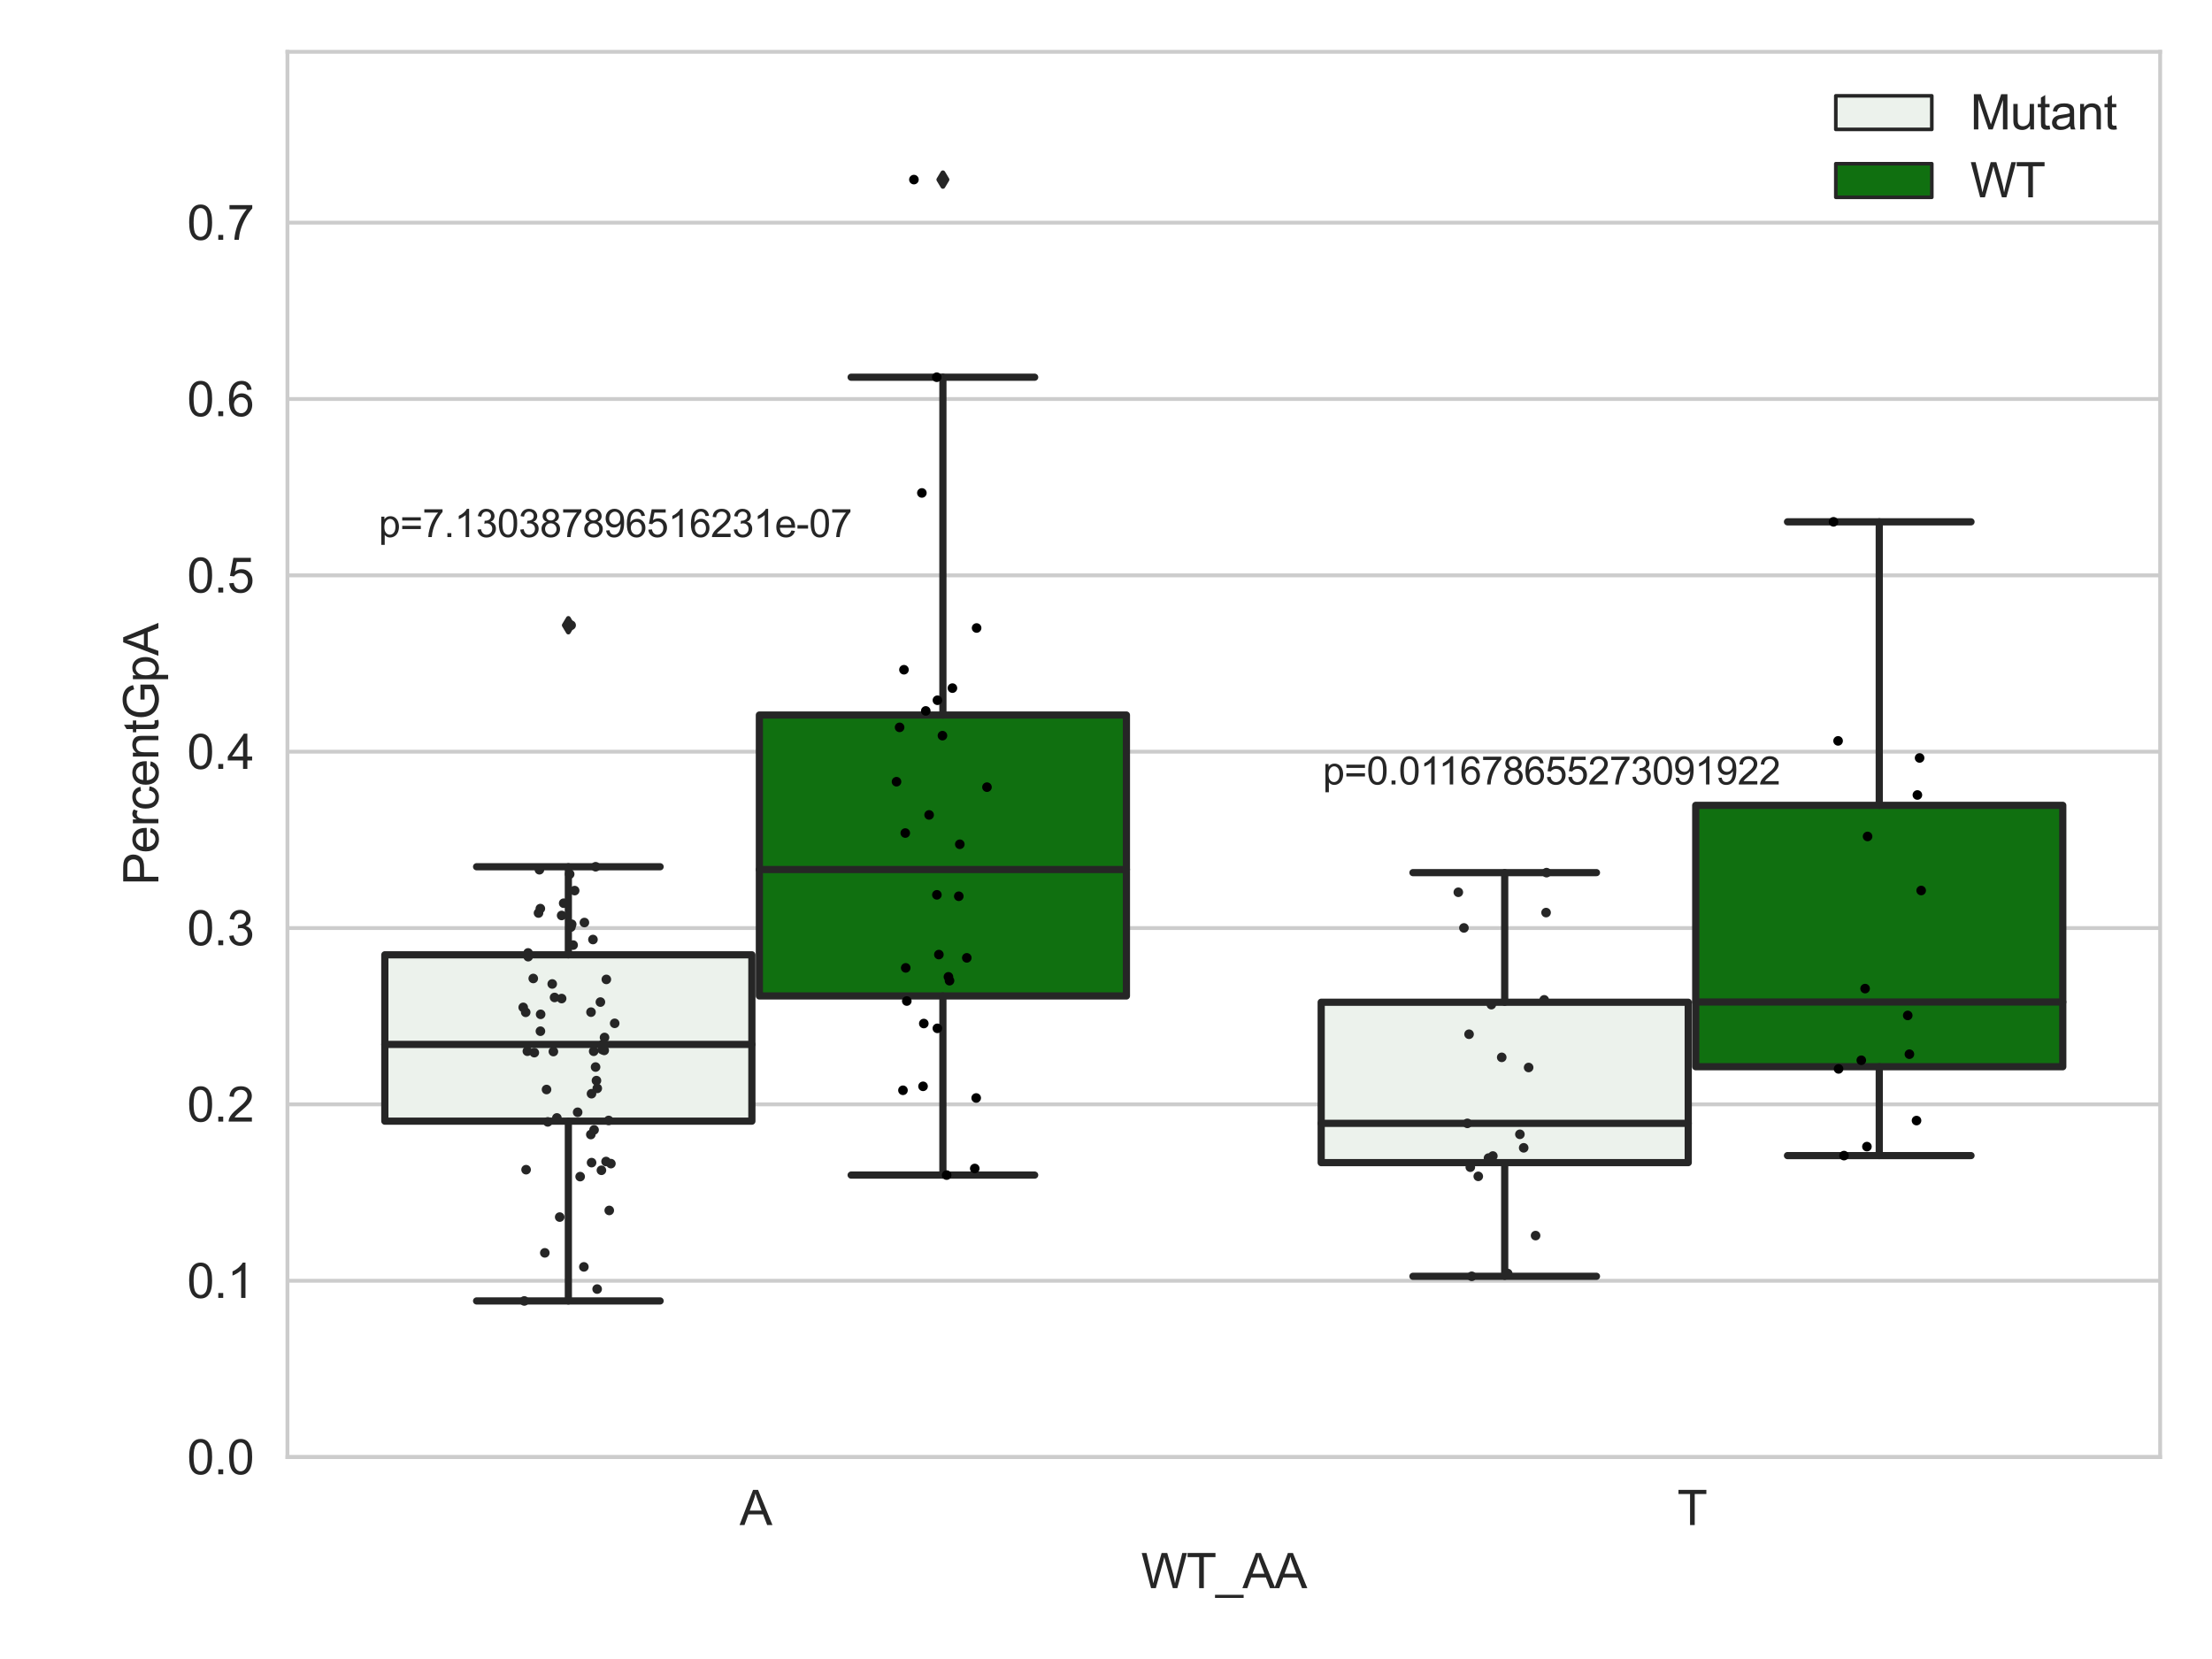 <?xml version="1.0" encoding="utf-8" standalone="no"?>
<!DOCTYPE svg PUBLIC "-//W3C//DTD SVG 1.1//EN"
  "http://www.w3.org/Graphics/SVG/1.1/DTD/svg11.dtd">
<svg xmlns:xlink="http://www.w3.org/1999/xlink" width="460.8pt" height="345.6pt" viewBox="0 0 460.8 345.6" xmlns="http://www.w3.org/2000/svg" version="1.1">
 <defs>
  <style type="text/css">*{stroke-linejoin: round; stroke-linecap: butt}</style>
 </defs>
 <g id="figure_1">
  <g id="patch_1">
   <path d="M 0 345.6 
L 460.8 345.6 
L 460.8 0 
L 0 0 
z
" style="fill: #ffffff"/>
  </g>
  <g id="axes_1">
   <g id="patch_2">
    <path d="M 59.881 303.539 
L 450 303.539 
L 450 10.8 
L 59.881 10.8 
z
" style="fill: #ffffff"/>
   </g>
   <g id="matplotlib.axis_1">
    <g id="xtick_1">
     <g id="text_1">
      <!-- A -->
      <g style="fill: #262626" transform="translate(154.076 317.697)scale(0.1 -0.1)">
       <defs>
        <path id="ArialMT-41" d="M -9 0 
L 1750 4581 
L 2403 4581 
L 4278 0 
L 3588 0 
L 3053 1388 
L 1138 1388 
L 634 0 
L -9 0 
z
M 1313 1881 
L 2866 1881 
L 2388 3150 
Q 2169 3728 2063 4100 
Q 1975 3659 1816 3225 
L 1313 1881 
z
" transform="scale(0.016)"/>
       </defs>
       <use xlink:href="#ArialMT-41"/>
      </g>
     </g>
    </g>
    <g id="xtick_2">
     <g id="text_2">
      <!-- T -->
      <g style="fill: #262626" transform="translate(349.416 317.697)scale(0.1 -0.1)">
       <defs>
        <path id="ArialMT-54" d="M 1659 0 
L 1659 4041 
L 150 4041 
L 150 4581 
L 3781 4581 
L 3781 4041 
L 2266 4041 
L 2266 0 
L 1659 0 
z
" transform="scale(0.016)"/>
       </defs>
       <use xlink:href="#ArialMT-54"/>
      </g>
     </g>
    </g>
    <g id="text_3">
     <!-- WT_AA -->
     <g style="fill: #262626" transform="translate(237.716 330.842)scale(0.1 -0.1)">
      <defs>
       <path id="ArialMT-57" d="M 1294 0 
L 78 4581 
L 700 4581 
L 1397 1578 
Q 1509 1106 1591 641 
Q 1766 1375 1797 1488 
L 2669 4581 
L 3400 4581 
L 4056 2263 
Q 4303 1400 4413 641 
Q 4500 1075 4641 1638 
L 5359 4581 
L 5969 4581 
L 4713 0 
L 4128 0 
L 3163 3491 
Q 3041 3928 3019 4028 
Q 2947 3713 2884 3491 
L 1913 0 
L 1294 0 
z
" transform="scale(0.016)"/>
       <path id="ArialMT-5f" d="M -97 -1272 
L -97 -866 
L 3631 -866 
L 3631 -1272 
L -97 -1272 
z
" transform="scale(0.016)"/>
      </defs>
      <use xlink:href="#ArialMT-57"/>
      <use xlink:href="#ArialMT-54" x="94.385"/>
      <use xlink:href="#ArialMT-5f" x="155.469"/>
      <use xlink:href="#ArialMT-41" x="211.084"/>
      <use xlink:href="#ArialMT-41" x="277.783"/>
     </g>
    </g>
   </g>
   <g id="matplotlib.axis_2">
    <g id="ytick_1">
     <g id="line2d_1">
      <path d="M 59.881 303.539 
L 450 303.539 
" clip-path="url(#p569dc129f0)" style="fill: none; stroke: #cccccc; stroke-width: 0.8; stroke-linecap: round"/>
     </g>
     <g id="text_4">
      <!-- 0.0 -->
      <g style="fill: #262626" transform="translate(38.981 307.118)scale(0.1 -0.1)">
       <defs>
        <path id="ArialMT-30" d="M 266 2259 
Q 266 3072 433 3567 
Q 600 4063 929 4331 
Q 1259 4600 1759 4600 
Q 2128 4600 2406 4451 
Q 2684 4303 2865 4023 
Q 3047 3744 3150 3342 
Q 3253 2941 3253 2259 
Q 3253 1453 3087 958 
Q 2922 463 2592 192 
Q 2263 -78 1759 -78 
Q 1097 -78 719 397 
Q 266 969 266 2259 
z
M 844 2259 
Q 844 1131 1108 757 
Q 1372 384 1759 384 
Q 2147 384 2411 759 
Q 2675 1134 2675 2259 
Q 2675 3391 2411 3762 
Q 2147 4134 1753 4134 
Q 1366 4134 1134 3806 
Q 844 3388 844 2259 
z
" transform="scale(0.016)"/>
        <path id="ArialMT-2e" d="M 581 0 
L 581 641 
L 1222 641 
L 1222 0 
L 581 0 
z
" transform="scale(0.016)"/>
       </defs>
       <use xlink:href="#ArialMT-30"/>
       <use xlink:href="#ArialMT-2e" x="55.615"/>
       <use xlink:href="#ArialMT-30" x="83.398"/>
      </g>
     </g>
    </g>
    <g id="ytick_2">
     <g id="line2d_2">
      <path d="M 59.881 266.802 
L 450 266.802 
" clip-path="url(#p569dc129f0)" style="fill: none; stroke: #cccccc; stroke-width: 0.8; stroke-linecap: round"/>
     </g>
     <g id="text_5">
      <!-- 0.1 -->
      <g style="fill: #262626" transform="translate(38.981 270.381)scale(0.1 -0.1)">
       <defs>
        <path id="ArialMT-31" d="M 2384 0 
L 1822 0 
L 1822 3584 
Q 1619 3391 1289 3197 
Q 959 3003 697 2906 
L 697 3450 
Q 1169 3672 1522 3987 
Q 1875 4303 2022 4600 
L 2384 4600 
L 2384 0 
z
" transform="scale(0.016)"/>
       </defs>
       <use xlink:href="#ArialMT-30"/>
       <use xlink:href="#ArialMT-2e" x="55.615"/>
       <use xlink:href="#ArialMT-31" x="83.398"/>
      </g>
     </g>
    </g>
    <g id="ytick_3">
     <g id="line2d_3">
      <path d="M 59.881 230.066 
L 450 230.066 
" clip-path="url(#p569dc129f0)" style="fill: none; stroke: #cccccc; stroke-width: 0.8; stroke-linecap: round"/>
     </g>
     <g id="text_6">
      <!-- 0.2 -->
      <g style="fill: #262626" transform="translate(38.981 233.645)scale(0.1 -0.1)">
       <defs>
        <path id="ArialMT-32" d="M 3222 541 
L 3222 0 
L 194 0 
Q 188 203 259 391 
Q 375 700 629 1000 
Q 884 1300 1366 1694 
Q 2113 2306 2375 2664 
Q 2638 3022 2638 3341 
Q 2638 3675 2398 3904 
Q 2159 4134 1775 4134 
Q 1369 4134 1125 3890 
Q 881 3647 878 3216 
L 300 3275 
Q 359 3922 746 4261 
Q 1134 4600 1788 4600 
Q 2447 4600 2831 4234 
Q 3216 3869 3216 3328 
Q 3216 3053 3103 2787 
Q 2991 2522 2730 2228 
Q 2469 1934 1863 1422 
Q 1356 997 1212 845 
Q 1069 694 975 541 
L 3222 541 
z
" transform="scale(0.016)"/>
       </defs>
       <use xlink:href="#ArialMT-30"/>
       <use xlink:href="#ArialMT-2e" x="55.615"/>
       <use xlink:href="#ArialMT-32" x="83.398"/>
      </g>
     </g>
    </g>
    <g id="ytick_4">
     <g id="line2d_4">
      <path d="M 59.881 193.329 
L 450 193.329 
" clip-path="url(#p569dc129f0)" style="fill: none; stroke: #cccccc; stroke-width: 0.8; stroke-linecap: round"/>
     </g>
     <g id="text_7">
      <!-- 0.3 -->
      <g style="fill: #262626" transform="translate(38.981 196.908)scale(0.1 -0.1)">
       <defs>
        <path id="ArialMT-33" d="M 269 1209 
L 831 1284 
Q 928 806 1161 595 
Q 1394 384 1728 384 
Q 2125 384 2398 659 
Q 2672 934 2672 1341 
Q 2672 1728 2419 1979 
Q 2166 2231 1775 2231 
Q 1616 2231 1378 2169 
L 1441 2663 
Q 1497 2656 1531 2656 
Q 1891 2656 2178 2843 
Q 2466 3031 2466 3422 
Q 2466 3731 2256 3934 
Q 2047 4138 1716 4138 
Q 1388 4138 1169 3931 
Q 950 3725 888 3313 
L 325 3413 
Q 428 3978 793 4289 
Q 1159 4600 1703 4600 
Q 2078 4600 2393 4439 
Q 2709 4278 2876 4000 
Q 3044 3722 3044 3409 
Q 3044 3113 2884 2869 
Q 2725 2625 2413 2481 
Q 2819 2388 3044 2092 
Q 3269 1797 3269 1353 
Q 3269 753 2831 336 
Q 2394 -81 1725 -81 
Q 1122 -81 723 278 
Q 325 638 269 1209 
z
" transform="scale(0.016)"/>
       </defs>
       <use xlink:href="#ArialMT-30"/>
       <use xlink:href="#ArialMT-2e" x="55.615"/>
       <use xlink:href="#ArialMT-33" x="83.398"/>
      </g>
     </g>
    </g>
    <g id="ytick_5">
     <g id="line2d_5">
      <path d="M 59.881 156.593 
L 450 156.593 
" clip-path="url(#p569dc129f0)" style="fill: none; stroke: #cccccc; stroke-width: 0.8; stroke-linecap: round"/>
     </g>
     <g id="text_8">
      <!-- 0.4 -->
      <g style="fill: #262626" transform="translate(38.981 160.172)scale(0.1 -0.1)">
       <defs>
        <path id="ArialMT-34" d="M 2069 0 
L 2069 1097 
L 81 1097 
L 81 1613 
L 2172 4581 
L 2631 4581 
L 2631 1613 
L 3250 1613 
L 3250 1097 
L 2631 1097 
L 2631 0 
L 2069 0 
z
M 2069 1613 
L 2069 3678 
L 634 1613 
L 2069 1613 
z
" transform="scale(0.016)"/>
       </defs>
       <use xlink:href="#ArialMT-30"/>
       <use xlink:href="#ArialMT-2e" x="55.615"/>
       <use xlink:href="#ArialMT-34" x="83.398"/>
      </g>
     </g>
    </g>
    <g id="ytick_6">
     <g id="line2d_6">
      <path d="M 59.881 119.856 
L 450 119.856 
" clip-path="url(#p569dc129f0)" style="fill: none; stroke: #cccccc; stroke-width: 0.8; stroke-linecap: round"/>
     </g>
     <g id="text_9">
      <!-- 0.5 -->
      <g style="fill: #262626" transform="translate(38.981 123.435)scale(0.1 -0.1)">
       <defs>
        <path id="ArialMT-35" d="M 266 1200 
L 856 1250 
Q 922 819 1161 601 
Q 1400 384 1738 384 
Q 2144 384 2425 690 
Q 2706 997 2706 1503 
Q 2706 1984 2436 2262 
Q 2166 2541 1728 2541 
Q 1456 2541 1237 2417 
Q 1019 2294 894 2097 
L 366 2166 
L 809 4519 
L 3088 4519 
L 3088 3981 
L 1259 3981 
L 1013 2750 
Q 1425 3038 1878 3038 
Q 2478 3038 2890 2622 
Q 3303 2206 3303 1553 
Q 3303 931 2941 478 
Q 2500 -78 1738 -78 
Q 1113 -78 717 272 
Q 322 622 266 1200 
z
" transform="scale(0.016)"/>
       </defs>
       <use xlink:href="#ArialMT-30"/>
       <use xlink:href="#ArialMT-2e" x="55.615"/>
       <use xlink:href="#ArialMT-35" x="83.398"/>
      </g>
     </g>
    </g>
    <g id="ytick_7">
     <g id="line2d_7">
      <path d="M 59.881 83.12 
L 450 83.12 
" clip-path="url(#p569dc129f0)" style="fill: none; stroke: #cccccc; stroke-width: 0.8; stroke-linecap: round"/>
     </g>
     <g id="text_10">
      <!-- 0.6 -->
      <g style="fill: #262626" transform="translate(38.981 86.699)scale(0.1 -0.1)">
       <defs>
        <path id="ArialMT-36" d="M 3184 3459 
L 2625 3416 
Q 2550 3747 2413 3897 
Q 2184 4138 1850 4138 
Q 1581 4138 1378 3988 
Q 1113 3794 959 3422 
Q 806 3050 800 2363 
Q 1003 2672 1297 2822 
Q 1591 2972 1913 2972 
Q 2475 2972 2870 2558 
Q 3266 2144 3266 1488 
Q 3266 1056 3080 686 
Q 2894 316 2569 119 
Q 2244 -78 1831 -78 
Q 1128 -78 684 439 
Q 241 956 241 2144 
Q 241 3472 731 4075 
Q 1159 4600 1884 4600 
Q 2425 4600 2770 4297 
Q 3116 3994 3184 3459 
z
M 888 1484 
Q 888 1194 1011 928 
Q 1134 663 1356 523 
Q 1578 384 1822 384 
Q 2178 384 2434 671 
Q 2691 959 2691 1453 
Q 2691 1928 2437 2201 
Q 2184 2475 1800 2475 
Q 1419 2475 1153 2201 
Q 888 1928 888 1484 
z
" transform="scale(0.016)"/>
       </defs>
       <use xlink:href="#ArialMT-30"/>
       <use xlink:href="#ArialMT-2e" x="55.615"/>
       <use xlink:href="#ArialMT-36" x="83.398"/>
      </g>
     </g>
    </g>
    <g id="ytick_8">
     <g id="line2d_8">
      <path d="M 59.881 46.383 
L 450 46.383 
" clip-path="url(#p569dc129f0)" style="fill: none; stroke: #cccccc; stroke-width: 0.8; stroke-linecap: round"/>
     </g>
     <g id="text_11">
      <!-- 0.7 -->
      <g style="fill: #262626" transform="translate(38.981 49.962)scale(0.1 -0.1)">
       <defs>
        <path id="ArialMT-37" d="M 303 3981 
L 303 4522 
L 3269 4522 
L 3269 4084 
Q 2831 3619 2401 2847 
Q 1972 2075 1738 1259 
Q 1569 684 1522 0 
L 944 0 
Q 953 541 1156 1306 
Q 1359 2072 1739 2783 
Q 2119 3494 2547 3981 
L 303 3981 
z
" transform="scale(0.016)"/>
       </defs>
       <use xlink:href="#ArialMT-30"/>
       <use xlink:href="#ArialMT-2e" x="55.615"/>
       <use xlink:href="#ArialMT-37" x="83.398"/>
      </g>
     </g>
    </g>
    <g id="text_12">
     <!-- PercentGpA -->
     <g style="fill: #262626" transform="translate(32.994 184.405)rotate(-90)scale(0.1 -0.1)">
      <defs>
       <path id="ArialMT-50" d="M 494 0 
L 494 4581 
L 2222 4581 
Q 2678 4581 2919 4538 
Q 3256 4481 3484 4323 
Q 3713 4166 3852 3881 
Q 3991 3597 3991 3256 
Q 3991 2672 3619 2267 
Q 3247 1863 2275 1863 
L 1100 1863 
L 1100 0 
L 494 0 
z
M 1100 2403 
L 2284 2403 
Q 2872 2403 3119 2622 
Q 3366 2841 3366 3238 
Q 3366 3525 3220 3729 
Q 3075 3934 2838 4000 
Q 2684 4041 2272 4041 
L 1100 4041 
L 1100 2403 
z
" transform="scale(0.016)"/>
       <path id="ArialMT-65" d="M 2694 1069 
L 3275 997 
Q 3138 488 2766 206 
Q 2394 -75 1816 -75 
Q 1088 -75 661 373 
Q 234 822 234 1631 
Q 234 2469 665 2931 
Q 1097 3394 1784 3394 
Q 2450 3394 2872 2941 
Q 3294 2488 3294 1666 
Q 3294 1616 3291 1516 
L 816 1516 
Q 847 969 1125 678 
Q 1403 388 1819 388 
Q 2128 388 2347 550 
Q 2566 713 2694 1069 
z
M 847 1978 
L 2700 1978 
Q 2663 2397 2488 2606 
Q 2219 2931 1791 2931 
Q 1403 2931 1139 2672 
Q 875 2413 847 1978 
z
" transform="scale(0.016)"/>
       <path id="ArialMT-72" d="M 416 0 
L 416 3319 
L 922 3319 
L 922 2816 
Q 1116 3169 1280 3281 
Q 1444 3394 1641 3394 
Q 1925 3394 2219 3213 
L 2025 2691 
Q 1819 2813 1613 2813 
Q 1428 2813 1281 2702 
Q 1134 2591 1072 2394 
Q 978 2094 978 1738 
L 978 0 
L 416 0 
z
" transform="scale(0.016)"/>
       <path id="ArialMT-63" d="M 2588 1216 
L 3141 1144 
Q 3050 572 2676 248 
Q 2303 -75 1759 -75 
Q 1078 -75 664 370 
Q 250 816 250 1647 
Q 250 2184 428 2587 
Q 606 2991 970 3192 
Q 1334 3394 1763 3394 
Q 2303 3394 2647 3120 
Q 2991 2847 3088 2344 
L 2541 2259 
Q 2463 2594 2264 2762 
Q 2066 2931 1784 2931 
Q 1359 2931 1093 2626 
Q 828 2322 828 1663 
Q 828 994 1084 691 
Q 1341 388 1753 388 
Q 2084 388 2306 591 
Q 2528 794 2588 1216 
z
" transform="scale(0.016)"/>
       <path id="ArialMT-6e" d="M 422 0 
L 422 3319 
L 928 3319 
L 928 2847 
Q 1294 3394 1984 3394 
Q 2284 3394 2536 3286 
Q 2788 3178 2913 3003 
Q 3038 2828 3088 2588 
Q 3119 2431 3119 2041 
L 3119 0 
L 2556 0 
L 2556 2019 
Q 2556 2363 2490 2533 
Q 2425 2703 2258 2804 
Q 2091 2906 1866 2906 
Q 1506 2906 1245 2678 
Q 984 2450 984 1813 
L 984 0 
L 422 0 
z
" transform="scale(0.016)"/>
       <path id="ArialMT-74" d="M 1650 503 
L 1731 6 
Q 1494 -44 1306 -44 
Q 1000 -44 831 53 
Q 663 150 594 308 
Q 525 466 525 972 
L 525 2881 
L 113 2881 
L 113 3319 
L 525 3319 
L 525 4141 
L 1084 4478 
L 1084 3319 
L 1650 3319 
L 1650 2881 
L 1084 2881 
L 1084 941 
Q 1084 700 1114 631 
Q 1144 563 1211 522 
Q 1278 481 1403 481 
Q 1497 481 1650 503 
z
" transform="scale(0.016)"/>
       <path id="ArialMT-47" d="M 2638 1797 
L 2638 2334 
L 4578 2338 
L 4578 638 
Q 4131 281 3656 101 
Q 3181 -78 2681 -78 
Q 2006 -78 1454 211 
Q 903 500 622 1047 
Q 341 1594 341 2269 
Q 341 2938 620 3517 
Q 900 4097 1425 4378 
Q 1950 4659 2634 4659 
Q 3131 4659 3532 4498 
Q 3934 4338 4162 4050 
Q 4391 3763 4509 3300 
L 3963 3150 
Q 3859 3500 3706 3700 
Q 3553 3900 3268 4020 
Q 2984 4141 2638 4141 
Q 2222 4141 1919 4014 
Q 1616 3888 1430 3681 
Q 1244 3475 1141 3228 
Q 966 2803 966 2306 
Q 966 1694 1177 1281 
Q 1388 869 1791 669 
Q 2194 469 2647 469 
Q 3041 469 3416 620 
Q 3791 772 3984 944 
L 3984 1797 
L 2638 1797 
z
" transform="scale(0.016)"/>
       <path id="ArialMT-70" d="M 422 -1272 
L 422 3319 
L 934 3319 
L 934 2888 
Q 1116 3141 1344 3267 
Q 1572 3394 1897 3394 
Q 2322 3394 2647 3175 
Q 2972 2956 3137 2557 
Q 3303 2159 3303 1684 
Q 3303 1175 3120 767 
Q 2938 359 2589 142 
Q 2241 -75 1856 -75 
Q 1575 -75 1351 44 
Q 1128 163 984 344 
L 984 -1272 
L 422 -1272 
z
M 931 1641 
Q 931 1000 1190 694 
Q 1450 388 1819 388 
Q 2194 388 2461 705 
Q 2728 1022 2728 1688 
Q 2728 2322 2467 2637 
Q 2206 2953 1844 2953 
Q 1484 2953 1207 2617 
Q 931 2281 931 1641 
z
" transform="scale(0.016)"/>
      </defs>
      <use xlink:href="#ArialMT-50"/>
      <use xlink:href="#ArialMT-65" x="66.699"/>
      <use xlink:href="#ArialMT-72" x="122.314"/>
      <use xlink:href="#ArialMT-63" x="155.615"/>
      <use xlink:href="#ArialMT-65" x="205.615"/>
      <use xlink:href="#ArialMT-6e" x="261.23"/>
      <use xlink:href="#ArialMT-74" x="316.846"/>
      <use xlink:href="#ArialMT-47" x="344.629"/>
      <use xlink:href="#ArialMT-70" x="422.412"/>
      <use xlink:href="#ArialMT-41" x="478.027"/>
     </g>
    </g>
   </g>
   <g id="patch_3">
    <path d="M 80.167 233.558 
L 156.631 233.558 
L 156.631 198.903 
L 80.167 198.903 
L 80.167 233.558 
z
" clip-path="url(#p569dc129f0)" style="fill: #ecf2ec; stroke: #262626; stroke-width: 1.5; stroke-linejoin: miter"/>
   </g>
   <g id="patch_4">
    <path d="M 158.191 207.475 
L 234.654 207.475 
L 234.654 148.954 
L 158.191 148.954 
L 158.191 207.475 
z
" clip-path="url(#p569dc129f0)" style="fill: #107010; stroke: #262626; stroke-width: 1.5; stroke-linejoin: miter"/>
   </g>
   <g id="patch_5">
    <path d="M 275.227 242.2 
L 351.69 242.2 
L 351.69 208.785 
L 275.227 208.785 
L 275.227 242.2 
z
" clip-path="url(#p569dc129f0)" style="fill: #ecf2ec; stroke: #262626; stroke-width: 1.5; stroke-linejoin: miter"/>
   </g>
   <g id="patch_6">
    <path d="M 353.251 222.221 
L 429.714 222.221 
L 429.714 167.769 
L 353.251 167.769 
L 353.251 222.221 
z
" clip-path="url(#p569dc129f0)" style="fill: #107010; stroke: #262626; stroke-width: 1.5; stroke-linejoin: miter"/>
   </g>
   <g id="patch_7">
    <path d="M 157.411 303.539 
L 157.411 303.539 
L 157.411 303.539 
L 157.411 303.539 
z
" clip-path="url(#p569dc129f0)" style="fill: #ecf2ec; stroke: #262626; stroke-width: 0.75; stroke-linejoin: miter"/>
   </g>
   <g id="patch_8">
    <path d="M 157.411 303.539 
L 157.411 303.539 
L 157.411 303.539 
L 157.411 303.539 
z
" clip-path="url(#p569dc129f0)" style="fill: #107010; stroke: #262626; stroke-width: 0.75; stroke-linejoin: miter"/>
   </g>
   <g id="PathCollection_1"/>
   <g id="PathCollection_2"/>
   <g id="line2d_9">
    <path d="M 118.399 233.558 
L 118.399 271.011 
" clip-path="url(#p569dc129f0)" style="fill: none; stroke: #262626; stroke-width: 1.5; stroke-linecap: round"/>
   </g>
   <g id="line2d_10">
    <path d="M 118.399 198.903 
L 118.399 180.559 
" clip-path="url(#p569dc129f0)" style="fill: none; stroke: #262626; stroke-width: 1.5; stroke-linecap: round"/>
   </g>
   <g id="line2d_11">
    <path d="M 99.283 271.011 
L 137.515 271.011 
" clip-path="url(#p569dc129f0)" style="fill: none; stroke: #262626; stroke-width: 1.5; stroke-linecap: round"/>
   </g>
   <g id="line2d_12">
    <path d="M 99.283 180.559 
L 137.515 180.559 
" clip-path="url(#p569dc129f0)" style="fill: none; stroke: #262626; stroke-width: 1.5; stroke-linecap: round"/>
   </g>
   <g id="line2d_13">
    <defs>
     <path id="ma89167f324" d="M -0 1.414 
L 0.849 0 
L 0 -1.414 
L -0.849 -0 
z
" style="stroke: #262626; stroke-linejoin: miter"/>
    </defs>
    <g clip-path="url(#p569dc129f0)">
     <use xlink:href="#ma89167f324" x="118.399" y="130.249" style="fill: #262626; stroke: #262626; stroke-linejoin: miter"/>
    </g>
   </g>
   <g id="line2d_14">
    <path d="M 196.423 207.475 
L 196.423 244.791 
" clip-path="url(#p569dc129f0)" style="fill: none; stroke: #262626; stroke-width: 1.5; stroke-linecap: round"/>
   </g>
   <g id="line2d_15">
    <path d="M 196.423 148.954 
L 196.423 78.582 
" clip-path="url(#p569dc129f0)" style="fill: none; stroke: #262626; stroke-width: 1.5; stroke-linecap: round"/>
   </g>
   <g id="line2d_16">
    <path d="M 177.307 244.791 
L 215.539 244.791 
" clip-path="url(#p569dc129f0)" style="fill: none; stroke: #262626; stroke-width: 1.5; stroke-linecap: round"/>
   </g>
   <g id="line2d_17">
    <path d="M 177.307 78.582 
L 215.539 78.582 
" clip-path="url(#p569dc129f0)" style="fill: none; stroke: #262626; stroke-width: 1.5; stroke-linecap: round"/>
   </g>
   <g id="line2d_18">
    <g clip-path="url(#p569dc129f0)">
     <use xlink:href="#ma89167f324" x="196.423" y="37.413" style="fill: #262626; stroke: #262626; stroke-linejoin: miter"/>
    </g>
   </g>
   <g id="line2d_19">
    <path d="M 313.458 242.2 
L 313.458 265.877 
" clip-path="url(#p569dc129f0)" style="fill: none; stroke: #262626; stroke-width: 1.5; stroke-linecap: round"/>
   </g>
   <g id="line2d_20">
    <path d="M 313.458 208.785 
L 313.458 181.785 
" clip-path="url(#p569dc129f0)" style="fill: none; stroke: #262626; stroke-width: 1.5; stroke-linecap: round"/>
   </g>
   <g id="line2d_21">
    <path d="M 294.343 265.877 
L 332.574 265.877 
" clip-path="url(#p569dc129f0)" style="fill: none; stroke: #262626; stroke-width: 1.5; stroke-linecap: round"/>
   </g>
   <g id="line2d_22">
    <path d="M 294.343 181.785 
L 332.574 181.785 
" clip-path="url(#p569dc129f0)" style="fill: none; stroke: #262626; stroke-width: 1.5; stroke-linecap: round"/>
   </g>
   <g id="line2d_23"/>
   <g id="line2d_24">
    <path d="M 391.482 222.221 
L 391.482 240.731 
" clip-path="url(#p569dc129f0)" style="fill: none; stroke: #262626; stroke-width: 1.5; stroke-linecap: round"/>
   </g>
   <g id="line2d_25">
    <path d="M 391.482 167.769 
L 391.482 108.706 
" clip-path="url(#p569dc129f0)" style="fill: none; stroke: #262626; stroke-width: 1.5; stroke-linecap: round"/>
   </g>
   <g id="line2d_26">
    <path d="M 372.366 240.731 
L 410.598 240.731 
" clip-path="url(#p569dc129f0)" style="fill: none; stroke: #262626; stroke-width: 1.5; stroke-linecap: round"/>
   </g>
   <g id="line2d_27">
    <path d="M 372.366 108.706 
L 410.598 108.706 
" clip-path="url(#p569dc129f0)" style="fill: none; stroke: #262626; stroke-width: 1.5; stroke-linecap: round"/>
   </g>
   <g id="line2d_28"/>
   <g id="line2d_29">
    <path d="M 80.167 217.575 
L 156.631 217.575 
" clip-path="url(#p569dc129f0)" style="fill: none; stroke: #262626; stroke-width: 1.5; stroke-linecap: round"/>
   </g>
   <g id="line2d_30">
    <path d="M 158.191 181.141 
L 234.654 181.141 
" clip-path="url(#p569dc129f0)" style="fill: none; stroke: #262626; stroke-width: 1.5; stroke-linecap: round"/>
   </g>
   <g id="line2d_31">
    <path d="M 275.227 234.017 
L 351.69 234.017 
" clip-path="url(#p569dc129f0)" style="fill: none; stroke: #262626; stroke-width: 1.5; stroke-linecap: round"/>
   </g>
   <g id="line2d_32">
    <path d="M 353.251 208.738 
L 429.714 208.738 
" clip-path="url(#p569dc129f0)" style="fill: none; stroke: #262626; stroke-width: 1.5; stroke-linecap: round"/>
   </g>
   <g id="patch_9">
    <path d="M 59.881 303.539 
L 59.881 10.8 
" style="fill: none; stroke: #cccccc; stroke-width: 0.8; stroke-linejoin: miter; stroke-linecap: square"/>
   </g>
   <g id="patch_10">
    <path d="M 450 303.539 
L 450 10.8 
" style="fill: none; stroke: #cccccc; stroke-width: 0.8; stroke-linejoin: miter; stroke-linecap: square"/>
   </g>
   <g id="patch_11">
    <path d="M 59.881 303.539 
L 450 303.539 
" style="fill: none; stroke: #cccccc; stroke-width: 0.8; stroke-linejoin: miter; stroke-linecap: square"/>
   </g>
   <g id="patch_12">
    <path d="M 59.881 10.8 
L 450 10.8 
" style="fill: none; stroke: #cccccc; stroke-width: 0.8; stroke-linejoin: miter; stroke-linecap: square"/>
   </g>
   <g id="PathCollection_3">
    <defs>
     <path id="C0_0_f80fceb5cb" d="M 0 1 
C 0.265 1 0.52 0.895 0.707 0.707 
C 0.895 0.52 1 0.265 1 -0 
C 1 -0.265 0.895 -0.52 0.707 -0.707 
C 0.52 -0.895 0.265 -1 0 -1 
C -0.265 -1 -0.52 -0.895 -0.707 -0.707 
C -0.895 -0.52 -1 -0.265 -1 0 
C -1 0.265 -0.895 0.52 -0.707 0.707 
C -0.52 0.895 -0.265 1 0 1 
z
"/>
    </defs>
    <g clip-path="url(#p569dc129f0)">
     <use xlink:href="#C0_0_f80fceb5cb" x="123.118" y="210.849" style="fill: #262626"/>
    </g>
    <g clip-path="url(#p569dc129f0)">
     <use xlink:href="#C0_0_f80fceb5cb" x="113.854" y="226.966" style="fill: #262626"/>
    </g>
    <g clip-path="url(#p569dc129f0)">
     <use xlink:href="#C0_0_f80fceb5cb" x="124.397" y="268.536" style="fill: #262626"/>
    </g>
    <g clip-path="url(#p569dc129f0)">
     <use xlink:href="#C0_0_f80fceb5cb" x="118.921" y="193.133" style="fill: #262626"/>
    </g>
    <g clip-path="url(#p569dc129f0)">
     <use xlink:href="#C0_0_f80fceb5cb" x="126.918" y="252.157" style="fill: #262626"/>
    </g>
    <g clip-path="url(#p569dc129f0)">
     <use xlink:href="#C0_0_f80fceb5cb" x="112.58" y="214.818" style="fill: #262626"/>
    </g>
    <g clip-path="url(#p569dc129f0)">
     <use xlink:href="#C0_0_f80fceb5cb" x="123.08" y="236.346" style="fill: #262626"/>
    </g>
    <g clip-path="url(#p569dc129f0)">
     <use xlink:href="#C0_0_f80fceb5cb" x="116.008" y="232.883" style="fill: #262626"/>
    </g>
    <g clip-path="url(#p569dc129f0)">
     <use xlink:href="#C0_0_f80fceb5cb" x="118.675" y="182.096" style="fill: #262626"/>
    </g>
    <g clip-path="url(#p569dc129f0)">
     <use xlink:href="#C0_0_f80fceb5cb" x="128.05" y="213.178" style="fill: #262626"/>
    </g>
    <g clip-path="url(#p569dc129f0)">
     <use xlink:href="#C0_0_f80fceb5cb" x="125.871" y="218.818" style="fill: #262626"/>
    </g>
    <g clip-path="url(#p569dc129f0)">
     <use xlink:href="#C0_0_f80fceb5cb" x="117.423" y="188.154" style="fill: #262626"/>
    </g>
    <g clip-path="url(#p569dc129f0)">
     <use xlink:href="#C0_0_f80fceb5cb" x="114.11" y="233.709" style="fill: #262626"/>
    </g>
    <g clip-path="url(#p569dc129f0)">
     <use xlink:href="#C0_0_f80fceb5cb" x="109.86" y="218.986" style="fill: #262626"/>
    </g>
    <g clip-path="url(#p569dc129f0)">
     <use xlink:href="#C0_0_f80fceb5cb" x="112.371" y="181.183" style="fill: #262626"/>
    </g>
    <g clip-path="url(#p569dc129f0)">
     <use xlink:href="#C0_0_f80fceb5cb" x="127.261" y="242.403" style="fill: #262626"/>
    </g>
    <g clip-path="url(#p569dc129f0)">
     <use xlink:href="#C0_0_f80fceb5cb" x="126.313" y="204.028" style="fill: #262626"/>
    </g>
    <g clip-path="url(#p569dc129f0)">
     <use xlink:href="#C0_0_f80fceb5cb" x="124.069" y="222.284" style="fill: #262626"/>
    </g>
    <g clip-path="url(#p569dc129f0)">
     <use xlink:href="#C0_0_f80fceb5cb" x="125.935" y="216.123" style="fill: #262626"/>
    </g>
    <g clip-path="url(#p569dc129f0)">
     <use xlink:href="#C0_0_f80fceb5cb" x="119.713" y="185.529" style="fill: #262626"/>
    </g>
    <g clip-path="url(#p569dc129f0)">
     <use xlink:href="#C0_0_f80fceb5cb" x="123.236" y="242.197" style="fill: #262626"/>
    </g>
    <g clip-path="url(#p569dc129f0)">
     <use xlink:href="#C0_0_f80fceb5cb" x="119.391" y="196.877" style="fill: #262626"/>
    </g>
    <g clip-path="url(#p569dc129f0)">
     <use xlink:href="#C0_0_f80fceb5cb" x="110.034" y="199.294" style="fill: #262626"/>
    </g>
    <g clip-path="url(#p569dc129f0)">
     <use xlink:href="#C0_0_f80fceb5cb" x="109.218" y="271.011" style="fill: #262626"/>
    </g>
    <g clip-path="url(#p569dc129f0)">
     <use xlink:href="#C0_0_f80fceb5cb" x="124.084" y="180.559" style="fill: #262626"/>
    </g>
    <g clip-path="url(#p569dc129f0)">
     <use xlink:href="#C0_0_f80fceb5cb" x="118.976" y="130.249" style="fill: #262626"/>
    </g>
    <g clip-path="url(#p569dc129f0)">
     <use xlink:href="#C0_0_f80fceb5cb" x="116.999" y="190.708" style="fill: #262626"/>
    </g>
    <g clip-path="url(#p569dc129f0)">
     <use xlink:href="#C0_0_f80fceb5cb" x="126.254" y="241.964" style="fill: #262626"/>
    </g>
    <g clip-path="url(#p569dc129f0)">
     <use xlink:href="#C0_0_f80fceb5cb" x="123.757" y="235.377" style="fill: #262626"/>
    </g>
    <g clip-path="url(#p569dc129f0)">
     <use xlink:href="#C0_0_f80fceb5cb" x="112.623" y="211.303" style="fill: #262626"/>
    </g>
    <g clip-path="url(#p569dc129f0)">
     <use xlink:href="#C0_0_f80fceb5cb" x="116.596" y="253.539" style="fill: #262626"/>
    </g>
    <g clip-path="url(#p569dc129f0)">
     <use xlink:href="#C0_0_f80fceb5cb" x="109.594" y="243.667" style="fill: #262626"/>
    </g>
    <g clip-path="url(#p569dc129f0)">
     <use xlink:href="#C0_0_f80fceb5cb" x="111.089" y="203.836" style="fill: #262626"/>
    </g>
    <g clip-path="url(#p569dc129f0)">
     <use xlink:href="#C0_0_f80fceb5cb" x="120.857" y="245.111" style="fill: #262626"/>
    </g>
    <g clip-path="url(#p569dc129f0)">
     <use xlink:href="#C0_0_f80fceb5cb" x="112.183" y="190.2" style="fill: #262626"/>
    </g>
    <g clip-path="url(#p569dc129f0)">
     <use xlink:href="#C0_0_f80fceb5cb" x="112.563" y="189.278" style="fill: #262626"/>
    </g>
    <g clip-path="url(#p569dc129f0)">
     <use xlink:href="#C0_0_f80fceb5cb" x="121.742" y="192.182" style="fill: #262626"/>
    </g>
    <g clip-path="url(#p569dc129f0)">
     <use xlink:href="#C0_0_f80fceb5cb" x="116.999" y="208.016" style="fill: #262626"/>
    </g>
    <g clip-path="url(#p569dc129f0)">
     <use xlink:href="#C0_0_f80fceb5cb" x="123.676" y="218.998" style="fill: #262626"/>
    </g>
    <g clip-path="url(#p569dc129f0)">
     <use xlink:href="#C0_0_f80fceb5cb" x="120.335" y="231.705" style="fill: #262626"/>
    </g>
    <g clip-path="url(#p569dc129f0)">
     <use xlink:href="#C0_0_f80fceb5cb" x="125.074" y="208.751" style="fill: #262626"/>
    </g>
    <g clip-path="url(#p569dc129f0)">
     <use xlink:href="#C0_0_f80fceb5cb" x="124.253" y="225.11" style="fill: #262626"/>
    </g>
    <g clip-path="url(#p569dc129f0)">
     <use xlink:href="#C0_0_f80fceb5cb" x="110.011" y="198.511" style="fill: #262626"/>
    </g>
    <g clip-path="url(#p569dc129f0)">
     <use xlink:href="#C0_0_f80fceb5cb" x="111.307" y="219.284" style="fill: #262626"/>
    </g>
    <g clip-path="url(#p569dc129f0)">
     <use xlink:href="#C0_0_f80fceb5cb" x="109.514" y="210.884" style="fill: #262626"/>
    </g>
    <g clip-path="url(#p569dc129f0)">
     <use xlink:href="#C0_0_f80fceb5cb" x="108.995" y="209.853" style="fill: #262626"/>
    </g>
    <g clip-path="url(#p569dc129f0)">
     <use xlink:href="#C0_0_f80fceb5cb" x="119.095" y="192.537" style="fill: #262626"/>
    </g>
    <g clip-path="url(#p569dc129f0)">
     <use xlink:href="#C0_0_f80fceb5cb" x="115.526" y="207.788" style="fill: #262626"/>
    </g>
    <g clip-path="url(#p569dc129f0)">
     <use xlink:href="#C0_0_f80fceb5cb" x="123.524" y="195.72" style="fill: #262626"/>
    </g>
    <g clip-path="url(#p569dc129f0)">
     <use xlink:href="#C0_0_f80fceb5cb" x="115.039" y="204.977" style="fill: #262626"/>
    </g>
    <g clip-path="url(#p569dc129f0)">
     <use xlink:href="#C0_0_f80fceb5cb" x="124.422" y="226.731" style="fill: #262626"/>
    </g>
    <g clip-path="url(#p569dc129f0)">
     <use xlink:href="#C0_0_f80fceb5cb" x="123.222" y="227.84" style="fill: #262626"/>
    </g>
    <g clip-path="url(#p569dc129f0)">
     <use xlink:href="#C0_0_f80fceb5cb" x="125.585" y="217.575" style="fill: #262626"/>
    </g>
    <g clip-path="url(#p569dc129f0)">
     <use xlink:href="#C0_0_f80fceb5cb" x="113.495" y="260.992" style="fill: #262626"/>
    </g>
    <g clip-path="url(#p569dc129f0)">
     <use xlink:href="#C0_0_f80fceb5cb" x="125.448" y="218.642" style="fill: #262626"/>
    </g>
    <g clip-path="url(#p569dc129f0)">
     <use xlink:href="#C0_0_f80fceb5cb" x="126.795" y="233.408" style="fill: #262626"/>
    </g>
    <g clip-path="url(#p569dc129f0)">
     <use xlink:href="#C0_0_f80fceb5cb" x="125.288" y="243.791" style="fill: #262626"/>
    </g>
    <g clip-path="url(#p569dc129f0)">
     <use xlink:href="#C0_0_f80fceb5cb" x="121.631" y="263.915" style="fill: #262626"/>
    </g>
    <g clip-path="url(#p569dc129f0)">
     <use xlink:href="#C0_0_f80fceb5cb" x="115.282" y="219.059" style="fill: #262626"/>
    </g>
   </g>
   <g id="PathCollection_4">
    <defs>
     <path id="C1_0_4994dea7c8" d="M 0 1 
C 0.265 1 0.52 0.895 0.707 0.707 
C 0.895 0.52 1 0.265 1 -0 
C 1 -0.265 0.895 -0.52 0.707 -0.707 
C 0.52 -0.895 0.265 -1 0 -1 
C -0.265 -1 -0.52 -0.895 -0.707 -0.707 
C -0.895 -0.52 -1 -0.265 -1 0 
C -1 0.265 -0.895 0.52 -0.707 0.707 
C -0.52 0.895 -0.265 1 0 1 
z
"/>
    </defs>
    <g clip-path="url(#p569dc129f0)">
     <use xlink:href="#C1_0_4994dea7c8" x="197.575" y="203.492"/>
    </g>
    <g clip-path="url(#p569dc129f0)">
     <use xlink:href="#C1_0_4994dea7c8" x="192.287" y="226.3"/>
    </g>
    <g clip-path="url(#p569dc129f0)">
     <use xlink:href="#C1_0_4994dea7c8" x="188.312" y="139.518"/>
    </g>
    <g clip-path="url(#p569dc129f0)">
     <use xlink:href="#C1_0_4994dea7c8" x="203.359" y="228.729"/>
    </g>
    <g clip-path="url(#p569dc129f0)">
     <use xlink:href="#C1_0_4994dea7c8" x="203.06" y="243.418"/>
    </g>
    <g clip-path="url(#p569dc129f0)">
     <use xlink:href="#C1_0_4994dea7c8" x="195.584" y="198.856"/>
    </g>
    <g clip-path="url(#p569dc129f0)">
     <use xlink:href="#C1_0_4994dea7c8" x="188.585" y="173.539"/>
    </g>
    <g clip-path="url(#p569dc129f0)">
     <use xlink:href="#C1_0_4994dea7c8" x="187.403" y="151.521"/>
    </g>
    <g clip-path="url(#p569dc129f0)">
     <use xlink:href="#C1_0_4994dea7c8" x="192.445" y="213.221"/>
    </g>
    <g clip-path="url(#p569dc129f0)">
     <use xlink:href="#C1_0_4994dea7c8" x="198.407" y="143.347"/>
    </g>
    <g clip-path="url(#p569dc129f0)">
     <use xlink:href="#C1_0_4994dea7c8" x="193.552" y="169.762"/>
    </g>
    <g clip-path="url(#p569dc129f0)">
     <use xlink:href="#C1_0_4994dea7c8" x="201.401" y="199.536"/>
    </g>
    <g clip-path="url(#p569dc129f0)">
     <use xlink:href="#C1_0_4994dea7c8" x="186.759" y="162.845"/>
    </g>
    <g clip-path="url(#p569dc129f0)">
     <use xlink:href="#C1_0_4994dea7c8" x="188.104" y="227.126"/>
    </g>
    <g clip-path="url(#p569dc129f0)">
     <use xlink:href="#C1_0_4994dea7c8" x="199.734" y="186.704"/>
    </g>
    <g clip-path="url(#p569dc129f0)">
     <use xlink:href="#C1_0_4994dea7c8" x="196.329" y="153.249"/>
    </g>
    <g clip-path="url(#p569dc129f0)">
     <use xlink:href="#C1_0_4994dea7c8" x="192.043" y="102.689"/>
    </g>
    <g clip-path="url(#p569dc129f0)">
     <use xlink:href="#C1_0_4994dea7c8" x="195.171" y="186.408"/>
    </g>
    <g clip-path="url(#p569dc129f0)">
     <use xlink:href="#C1_0_4994dea7c8" x="197.205" y="244.791"/>
    </g>
    <g clip-path="url(#p569dc129f0)">
     <use xlink:href="#C1_0_4994dea7c8" x="195.269" y="214.221"/>
    </g>
    <g clip-path="url(#p569dc129f0)">
     <use xlink:href="#C1_0_4994dea7c8" x="195.145" y="78.582"/>
    </g>
    <g clip-path="url(#p569dc129f0)">
     <use xlink:href="#C1_0_4994dea7c8" x="188.901" y="208.535"/>
    </g>
    <g clip-path="url(#p569dc129f0)">
     <use xlink:href="#C1_0_4994dea7c8" x="190.386" y="37.413"/>
    </g>
    <g clip-path="url(#p569dc129f0)">
     <use xlink:href="#C1_0_4994dea7c8" x="197.804" y="204.297"/>
    </g>
    <g clip-path="url(#p569dc129f0)">
     <use xlink:href="#C1_0_4994dea7c8" x="199.945" y="175.875"/>
    </g>
    <g clip-path="url(#p569dc129f0)">
     <use xlink:href="#C1_0_4994dea7c8" x="205.605" y="163.978"/>
    </g>
    <g clip-path="url(#p569dc129f0)">
     <use xlink:href="#C1_0_4994dea7c8" x="192.854" y="148.098"/>
    </g>
    <g clip-path="url(#p569dc129f0)">
     <use xlink:href="#C1_0_4994dea7c8" x="203.445" y="130.822"/>
    </g>
    <g clip-path="url(#p569dc129f0)">
     <use xlink:href="#C1_0_4994dea7c8" x="188.679" y="201.625"/>
    </g>
    <g clip-path="url(#p569dc129f0)">
     <use xlink:href="#C1_0_4994dea7c8" x="195.284" y="145.875"/>
    </g>
   </g>
   <g id="PathCollection_5">
    <defs>
     <path id="C2_0_994fbf5954" d="M 0 1 
C 0.265 1 0.52 0.895 0.707 0.707 
C 0.895 0.52 1 0.265 1 -0 
C 1 -0.265 0.895 -0.52 0.707 -0.707 
C 0.52 -0.895 0.265 -1 0 -1 
C -0.265 -1 -0.52 -0.895 -0.707 -0.707 
C -0.895 -0.52 -1 -0.265 -1 0 
C -1 0.265 -0.895 0.52 -0.707 0.707 
C -0.52 0.895 -0.265 1 0 1 
z
"/>
    </defs>
    <g clip-path="url(#p569dc129f0)">
     <use xlink:href="#C2_0_994fbf5954" x="318.441" y="222.378" style="fill: #262626"/>
    </g>
    <g clip-path="url(#p569dc129f0)">
     <use xlink:href="#C2_0_994fbf5954" x="304.963" y="193.302" style="fill: #262626"/>
    </g>
    <g clip-path="url(#p569dc129f0)">
     <use xlink:href="#C2_0_994fbf5954" x="303.795" y="185.876" style="fill: #262626"/>
    </g>
    <g clip-path="url(#p569dc129f0)">
     <use xlink:href="#C2_0_994fbf5954" x="322.169" y="181.785" style="fill: #262626"/>
    </g>
    <g clip-path="url(#p569dc129f0)">
     <use xlink:href="#C2_0_994fbf5954" x="310.673" y="209.283" style="fill: #262626"/>
    </g>
    <g clip-path="url(#p569dc129f0)">
     <use xlink:href="#C2_0_994fbf5954" x="305.682" y="234.017" style="fill: #262626"/>
    </g>
    <g clip-path="url(#p569dc129f0)">
     <use xlink:href="#C2_0_994fbf5954" x="316.623" y="236.297" style="fill: #262626"/>
    </g>
    <g clip-path="url(#p569dc129f0)">
     <use xlink:href="#C2_0_994fbf5954" x="306.586" y="265.877" style="fill: #262626"/>
    </g>
    <g clip-path="url(#p569dc129f0)">
     <use xlink:href="#C2_0_994fbf5954" x="310.083" y="241.251" style="fill: #262626"/>
    </g>
    <g clip-path="url(#p569dc129f0)">
     <use xlink:href="#C2_0_994fbf5954" x="317.412" y="239.112" style="fill: #262626"/>
    </g>
    <g clip-path="url(#p569dc129f0)">
     <use xlink:href="#C2_0_994fbf5954" x="307.951" y="245.054" style="fill: #262626"/>
    </g>
    <g clip-path="url(#p569dc129f0)">
     <use xlink:href="#C2_0_994fbf5954" x="314.082" y="265.291" style="fill: #262626"/>
    </g>
    <g clip-path="url(#p569dc129f0)">
     <use xlink:href="#C2_0_994fbf5954" x="319.891" y="257.395" style="fill: #262626"/>
    </g>
    <g clip-path="url(#p569dc129f0)">
     <use xlink:href="#C2_0_994fbf5954" x="310.988" y="240.82" style="fill: #262626"/>
    </g>
    <g clip-path="url(#p569dc129f0)">
     <use xlink:href="#C2_0_994fbf5954" x="306.293" y="243.15" style="fill: #262626"/>
    </g>
    <g clip-path="url(#p569dc129f0)">
     <use xlink:href="#C2_0_994fbf5954" x="306.032" y="215.45" style="fill: #262626"/>
    </g>
    <g clip-path="url(#p569dc129f0)">
     <use xlink:href="#C2_0_994fbf5954" x="321.685" y="208.287" style="fill: #262626"/>
    </g>
    <g clip-path="url(#p569dc129f0)">
     <use xlink:href="#C2_0_994fbf5954" x="322.076" y="190.107" style="fill: #262626"/>
    </g>
    <g clip-path="url(#p569dc129f0)">
     <use xlink:href="#C2_0_994fbf5954" x="312.837" y="220.264" style="fill: #262626"/>
    </g>
   </g>
   <g id="PathCollection_6">
    <defs>
     <path id="C3_0_401f1a495e" d="M 0 1 
C 0.265 1 0.52 0.895 0.707 0.707 
C 0.895 0.52 1 0.265 1 -0 
C 1 -0.265 0.895 -0.52 0.707 -0.707 
C 0.52 -0.895 0.265 -1 0 -1 
C -0.265 -1 -0.52 -0.895 -0.707 -0.707 
C -0.895 -0.52 -1 -0.265 -1 0 
C -1 0.265 -0.895 0.52 -0.707 0.707 
C -0.52 0.895 -0.265 1 0 1 
z
"/>
    </defs>
    <g clip-path="url(#p569dc129f0)">
     <use xlink:href="#C3_0_401f1a495e" x="387.74" y="220.872"/>
    </g>
    <g clip-path="url(#p569dc129f0)">
     <use xlink:href="#C3_0_401f1a495e" x="382.908" y="154.339"/>
    </g>
    <g clip-path="url(#p569dc129f0)">
     <use xlink:href="#C3_0_401f1a495e" x="388.914" y="238.86"/>
    </g>
    <g clip-path="url(#p569dc129f0)">
     <use xlink:href="#C3_0_401f1a495e" x="381.954" y="108.706"/>
    </g>
    <g clip-path="url(#p569dc129f0)">
     <use xlink:href="#C3_0_401f1a495e" x="389.05" y="174.247"/>
    </g>
    <g clip-path="url(#p569dc129f0)">
     <use xlink:href="#C3_0_401f1a495e" x="399.888" y="157.894"/>
    </g>
    <g clip-path="url(#p569dc129f0)">
     <use xlink:href="#C3_0_401f1a495e" x="400.213" y="185.509"/>
    </g>
    <g clip-path="url(#p569dc129f0)">
     <use xlink:href="#C3_0_401f1a495e" x="383.008" y="222.671"/>
    </g>
    <g clip-path="url(#p569dc129f0)">
     <use xlink:href="#C3_0_401f1a495e" x="388.535" y="205.943"/>
    </g>
    <g clip-path="url(#p569dc129f0)">
     <use xlink:href="#C3_0_401f1a495e" x="384.138" y="240.731"/>
    </g>
    <g clip-path="url(#p569dc129f0)">
     <use xlink:href="#C3_0_401f1a495e" x="397.416" y="211.534"/>
    </g>
    <g clip-path="url(#p569dc129f0)">
     <use xlink:href="#C3_0_401f1a495e" x="397.764" y="219.607"/>
    </g>
    <g clip-path="url(#p569dc129f0)">
     <use xlink:href="#C3_0_401f1a495e" x="399.248" y="233.436"/>
    </g>
    <g clip-path="url(#p569dc129f0)">
     <use xlink:href="#C3_0_401f1a495e" x="399.428" y="165.61"/>
    </g>
   </g>
   <g id="text_13">
    <!-- 59 -->
    <g style="fill: #262626" transform="translate(128.152 -302.614)scale(0.1 -0.1)">
     <defs>
      <path id="ArialMT-39" d="M 350 1059 
L 891 1109 
Q 959 728 1153 556 
Q 1347 384 1650 384 
Q 1909 384 2104 503 
Q 2300 622 2425 820 
Q 2550 1019 2634 1356 
Q 2719 1694 2719 2044 
Q 2719 2081 2716 2156 
Q 2547 1888 2255 1720 
Q 1963 1553 1622 1553 
Q 1053 1553 659 1965 
Q 266 2378 266 3053 
Q 266 3750 677 4175 
Q 1088 4600 1706 4600 
Q 2153 4600 2523 4359 
Q 2894 4119 3086 3673 
Q 3278 3228 3278 2384 
Q 3278 1506 3087 986 
Q 2897 466 2520 194 
Q 2144 -78 1638 -78 
Q 1100 -78 759 220 
Q 419 519 350 1059 
z
M 2653 3081 
Q 2653 3566 2395 3850 
Q 2138 4134 1775 4134 
Q 1400 4134 1122 3828 
Q 844 3522 844 3034 
Q 844 2597 1108 2323 
Q 1372 2050 1759 2050 
Q 2150 2050 2401 2323 
Q 2653 2597 2653 3081 
z
" transform="scale(0.016)"/>
     </defs>
     <use xlink:href="#ArialMT-35"/>
     <use xlink:href="#ArialMT-39" x="55.615"/>
    </g>
   </g>
   <g id="text_14">
    <!-- p=7.130387896516231e-07 -->
    <g style="fill: #262626" transform="translate(78.885 111.88)scale(0.08 -0.08)">
     <defs>
      <path id="ArialMT-3d" d="M 3381 2694 
L 356 2694 
L 356 3219 
L 3381 3219 
L 3381 2694 
z
M 3381 1303 
L 356 1303 
L 356 1828 
L 3381 1828 
L 3381 1303 
z
" transform="scale(0.016)"/>
      <path id="ArialMT-38" d="M 1131 2484 
Q 781 2613 612 2850 
Q 444 3088 444 3419 
Q 444 3919 803 4259 
Q 1163 4600 1759 4600 
Q 2359 4600 2725 4251 
Q 3091 3903 3091 3403 
Q 3091 3084 2923 2848 
Q 2756 2613 2416 2484 
Q 2838 2347 3058 2040 
Q 3278 1734 3278 1309 
Q 3278 722 2862 322 
Q 2447 -78 1769 -78 
Q 1091 -78 675 323 
Q 259 725 259 1325 
Q 259 1772 486 2073 
Q 713 2375 1131 2484 
z
M 1019 3438 
Q 1019 3113 1228 2906 
Q 1438 2700 1772 2700 
Q 2097 2700 2305 2904 
Q 2513 3109 2513 3406 
Q 2513 3716 2298 3927 
Q 2084 4138 1766 4138 
Q 1444 4138 1231 3931 
Q 1019 3725 1019 3438 
z
M 838 1322 
Q 838 1081 952 856 
Q 1066 631 1291 507 
Q 1516 384 1775 384 
Q 2178 384 2440 643 
Q 2703 903 2703 1303 
Q 2703 1709 2433 1975 
Q 2163 2241 1756 2241 
Q 1359 2241 1098 1978 
Q 838 1716 838 1322 
z
" transform="scale(0.016)"/>
      <path id="ArialMT-2d" d="M 203 1375 
L 203 1941 
L 1931 1941 
L 1931 1375 
L 203 1375 
z
" transform="scale(0.016)"/>
     </defs>
     <use xlink:href="#ArialMT-70"/>
     <use xlink:href="#ArialMT-3d" x="55.615"/>
     <use xlink:href="#ArialMT-37" x="114.014"/>
     <use xlink:href="#ArialMT-2e" x="169.629"/>
     <use xlink:href="#ArialMT-31" x="197.412"/>
     <use xlink:href="#ArialMT-33" x="253.027"/>
     <use xlink:href="#ArialMT-30" x="308.643"/>
     <use xlink:href="#ArialMT-33" x="364.258"/>
     <use xlink:href="#ArialMT-38" x="419.873"/>
     <use xlink:href="#ArialMT-37" x="475.488"/>
     <use xlink:href="#ArialMT-38" x="531.104"/>
     <use xlink:href="#ArialMT-39" x="586.719"/>
     <use xlink:href="#ArialMT-36" x="642.334"/>
     <use xlink:href="#ArialMT-35" x="697.949"/>
     <use xlink:href="#ArialMT-31" x="753.564"/>
     <use xlink:href="#ArialMT-36" x="809.18"/>
     <use xlink:href="#ArialMT-32" x="864.795"/>
     <use xlink:href="#ArialMT-33" x="920.41"/>
     <use xlink:href="#ArialMT-31" x="976.025"/>
     <use xlink:href="#ArialMT-65" x="1031.641"/>
     <use xlink:href="#ArialMT-2d" x="1087.256"/>
     <use xlink:href="#ArialMT-30" x="1120.557"/>
     <use xlink:href="#ArialMT-37" x="1176.172"/>
    </g>
   </g>
   <g id="text_15">
    <!-- 30 -->
    <g style="fill: #262626" transform="translate(186.67 -302.614)scale(0.1 -0.1)">
     <use xlink:href="#ArialMT-33"/>
     <use xlink:href="#ArialMT-30" x="55.615"/>
    </g>
   </g>
   <g id="text_16">
    <!-- 19 -->
    <g style="fill: #262626" transform="translate(323.211 -302.614)scale(0.1 -0.1)">
     <use xlink:href="#ArialMT-31"/>
     <use xlink:href="#ArialMT-39" x="55.615"/>
    </g>
   </g>
   <g id="text_17">
    <!-- p=0.011678655273091922 -->
    <g style="fill: #262626" transform="translate(275.571 163.417)scale(0.08 -0.08)">
     <use xlink:href="#ArialMT-70"/>
     <use xlink:href="#ArialMT-3d" x="55.615"/>
     <use xlink:href="#ArialMT-30" x="114.014"/>
     <use xlink:href="#ArialMT-2e" x="169.629"/>
     <use xlink:href="#ArialMT-30" x="197.412"/>
     <use xlink:href="#ArialMT-31" x="253.027"/>
     <use xlink:href="#ArialMT-31" x="301.268"/>
     <use xlink:href="#ArialMT-36" x="356.883"/>
     <use xlink:href="#ArialMT-37" x="412.498"/>
     <use xlink:href="#ArialMT-38" x="468.113"/>
     <use xlink:href="#ArialMT-36" x="523.729"/>
     <use xlink:href="#ArialMT-35" x="579.344"/>
     <use xlink:href="#ArialMT-35" x="634.959"/>
     <use xlink:href="#ArialMT-32" x="690.574"/>
     <use xlink:href="#ArialMT-37" x="746.189"/>
     <use xlink:href="#ArialMT-33" x="801.805"/>
     <use xlink:href="#ArialMT-30" x="857.42"/>
     <use xlink:href="#ArialMT-39" x="913.035"/>
     <use xlink:href="#ArialMT-31" x="968.65"/>
     <use xlink:href="#ArialMT-39" x="1024.266"/>
     <use xlink:href="#ArialMT-32" x="1079.881"/>
     <use xlink:href="#ArialMT-32" x="1135.496"/>
    </g>
   </g>
   <g id="text_18">
    <!-- 14 -->
    <g style="fill: #262626" transform="translate(381.729 -302.614)scale(0.1 -0.1)">
     <use xlink:href="#ArialMT-31"/>
     <use xlink:href="#ArialMT-34" x="55.615"/>
    </g>
   </g>
   <g id="legend_1">
    <g id="patch_13">
     <path d="M 382.431 26.958 
L 402.431 26.958 
L 402.431 19.958 
L 382.431 19.958 
z
" style="fill: #ecf2ec; stroke: #262626; stroke-width: 0.75; stroke-linejoin: miter"/>
    </g>
    <g id="text_19">
     <!-- Mutant -->
     <g style="fill: #262626" transform="translate(410.431 26.958)scale(0.1 -0.1)">
      <defs>
       <path id="ArialMT-4d" d="M 475 0 
L 475 4581 
L 1388 4581 
L 2472 1338 
Q 2622 884 2691 659 
Q 2769 909 2934 1394 
L 4031 4581 
L 4847 4581 
L 4847 0 
L 4263 0 
L 4263 3834 
L 2931 0 
L 2384 0 
L 1059 3900 
L 1059 0 
L 475 0 
z
" transform="scale(0.016)"/>
       <path id="ArialMT-75" d="M 2597 0 
L 2597 488 
Q 2209 -75 1544 -75 
Q 1250 -75 995 37 
Q 741 150 617 320 
Q 494 491 444 738 
Q 409 903 409 1263 
L 409 3319 
L 972 3319 
L 972 1478 
Q 972 1038 1006 884 
Q 1059 663 1231 536 
Q 1403 409 1656 409 
Q 1909 409 2131 539 
Q 2353 669 2445 892 
Q 2538 1116 2538 1541 
L 2538 3319 
L 3100 3319 
L 3100 0 
L 2597 0 
z
" transform="scale(0.016)"/>
       <path id="ArialMT-61" d="M 2588 409 
Q 2275 144 1986 34 
Q 1697 -75 1366 -75 
Q 819 -75 525 192 
Q 231 459 231 875 
Q 231 1119 342 1320 
Q 453 1522 633 1644 
Q 813 1766 1038 1828 
Q 1203 1872 1538 1913 
Q 2219 1994 2541 2106 
Q 2544 2222 2544 2253 
Q 2544 2597 2384 2738 
Q 2169 2928 1744 2928 
Q 1347 2928 1158 2789 
Q 969 2650 878 2297 
L 328 2372 
Q 403 2725 575 2942 
Q 747 3159 1072 3276 
Q 1397 3394 1825 3394 
Q 2250 3394 2515 3294 
Q 2781 3194 2906 3042 
Q 3031 2891 3081 2659 
Q 3109 2516 3109 2141 
L 3109 1391 
Q 3109 606 3145 398 
Q 3181 191 3288 0 
L 2700 0 
Q 2613 175 2588 409 
z
M 2541 1666 
Q 2234 1541 1622 1453 
Q 1275 1403 1131 1340 
Q 988 1278 909 1158 
Q 831 1038 831 891 
Q 831 666 1001 516 
Q 1172 366 1500 366 
Q 1825 366 2078 508 
Q 2331 650 2450 897 
Q 2541 1088 2541 1459 
L 2541 1666 
z
" transform="scale(0.016)"/>
      </defs>
      <use xlink:href="#ArialMT-4d"/>
      <use xlink:href="#ArialMT-75" x="83.301"/>
      <use xlink:href="#ArialMT-74" x="138.916"/>
      <use xlink:href="#ArialMT-61" x="166.699"/>
      <use xlink:href="#ArialMT-6e" x="222.314"/>
      <use xlink:href="#ArialMT-74" x="277.93"/>
     </g>
    </g>
    <g id="patch_14">
     <path d="M 382.431 41.103 
L 402.431 41.103 
L 402.431 34.103 
L 382.431 34.103 
z
" style="fill: #107010; stroke: #262626; stroke-width: 0.75; stroke-linejoin: miter"/>
    </g>
    <g id="text_20">
     <!-- WT -->
     <g style="fill: #262626" transform="translate(410.431 41.103)scale(0.1 -0.1)">
      <use xlink:href="#ArialMT-57"/>
      <use xlink:href="#ArialMT-54" x="94.385"/>
     </g>
    </g>
   </g>
  </g>
 </g>
 <defs>
  <clipPath id="p569dc129f0">
   <rect x="59.881" y="10.8" width="390.119" height="292.739"/>
  </clipPath>
 </defs>
</svg>
